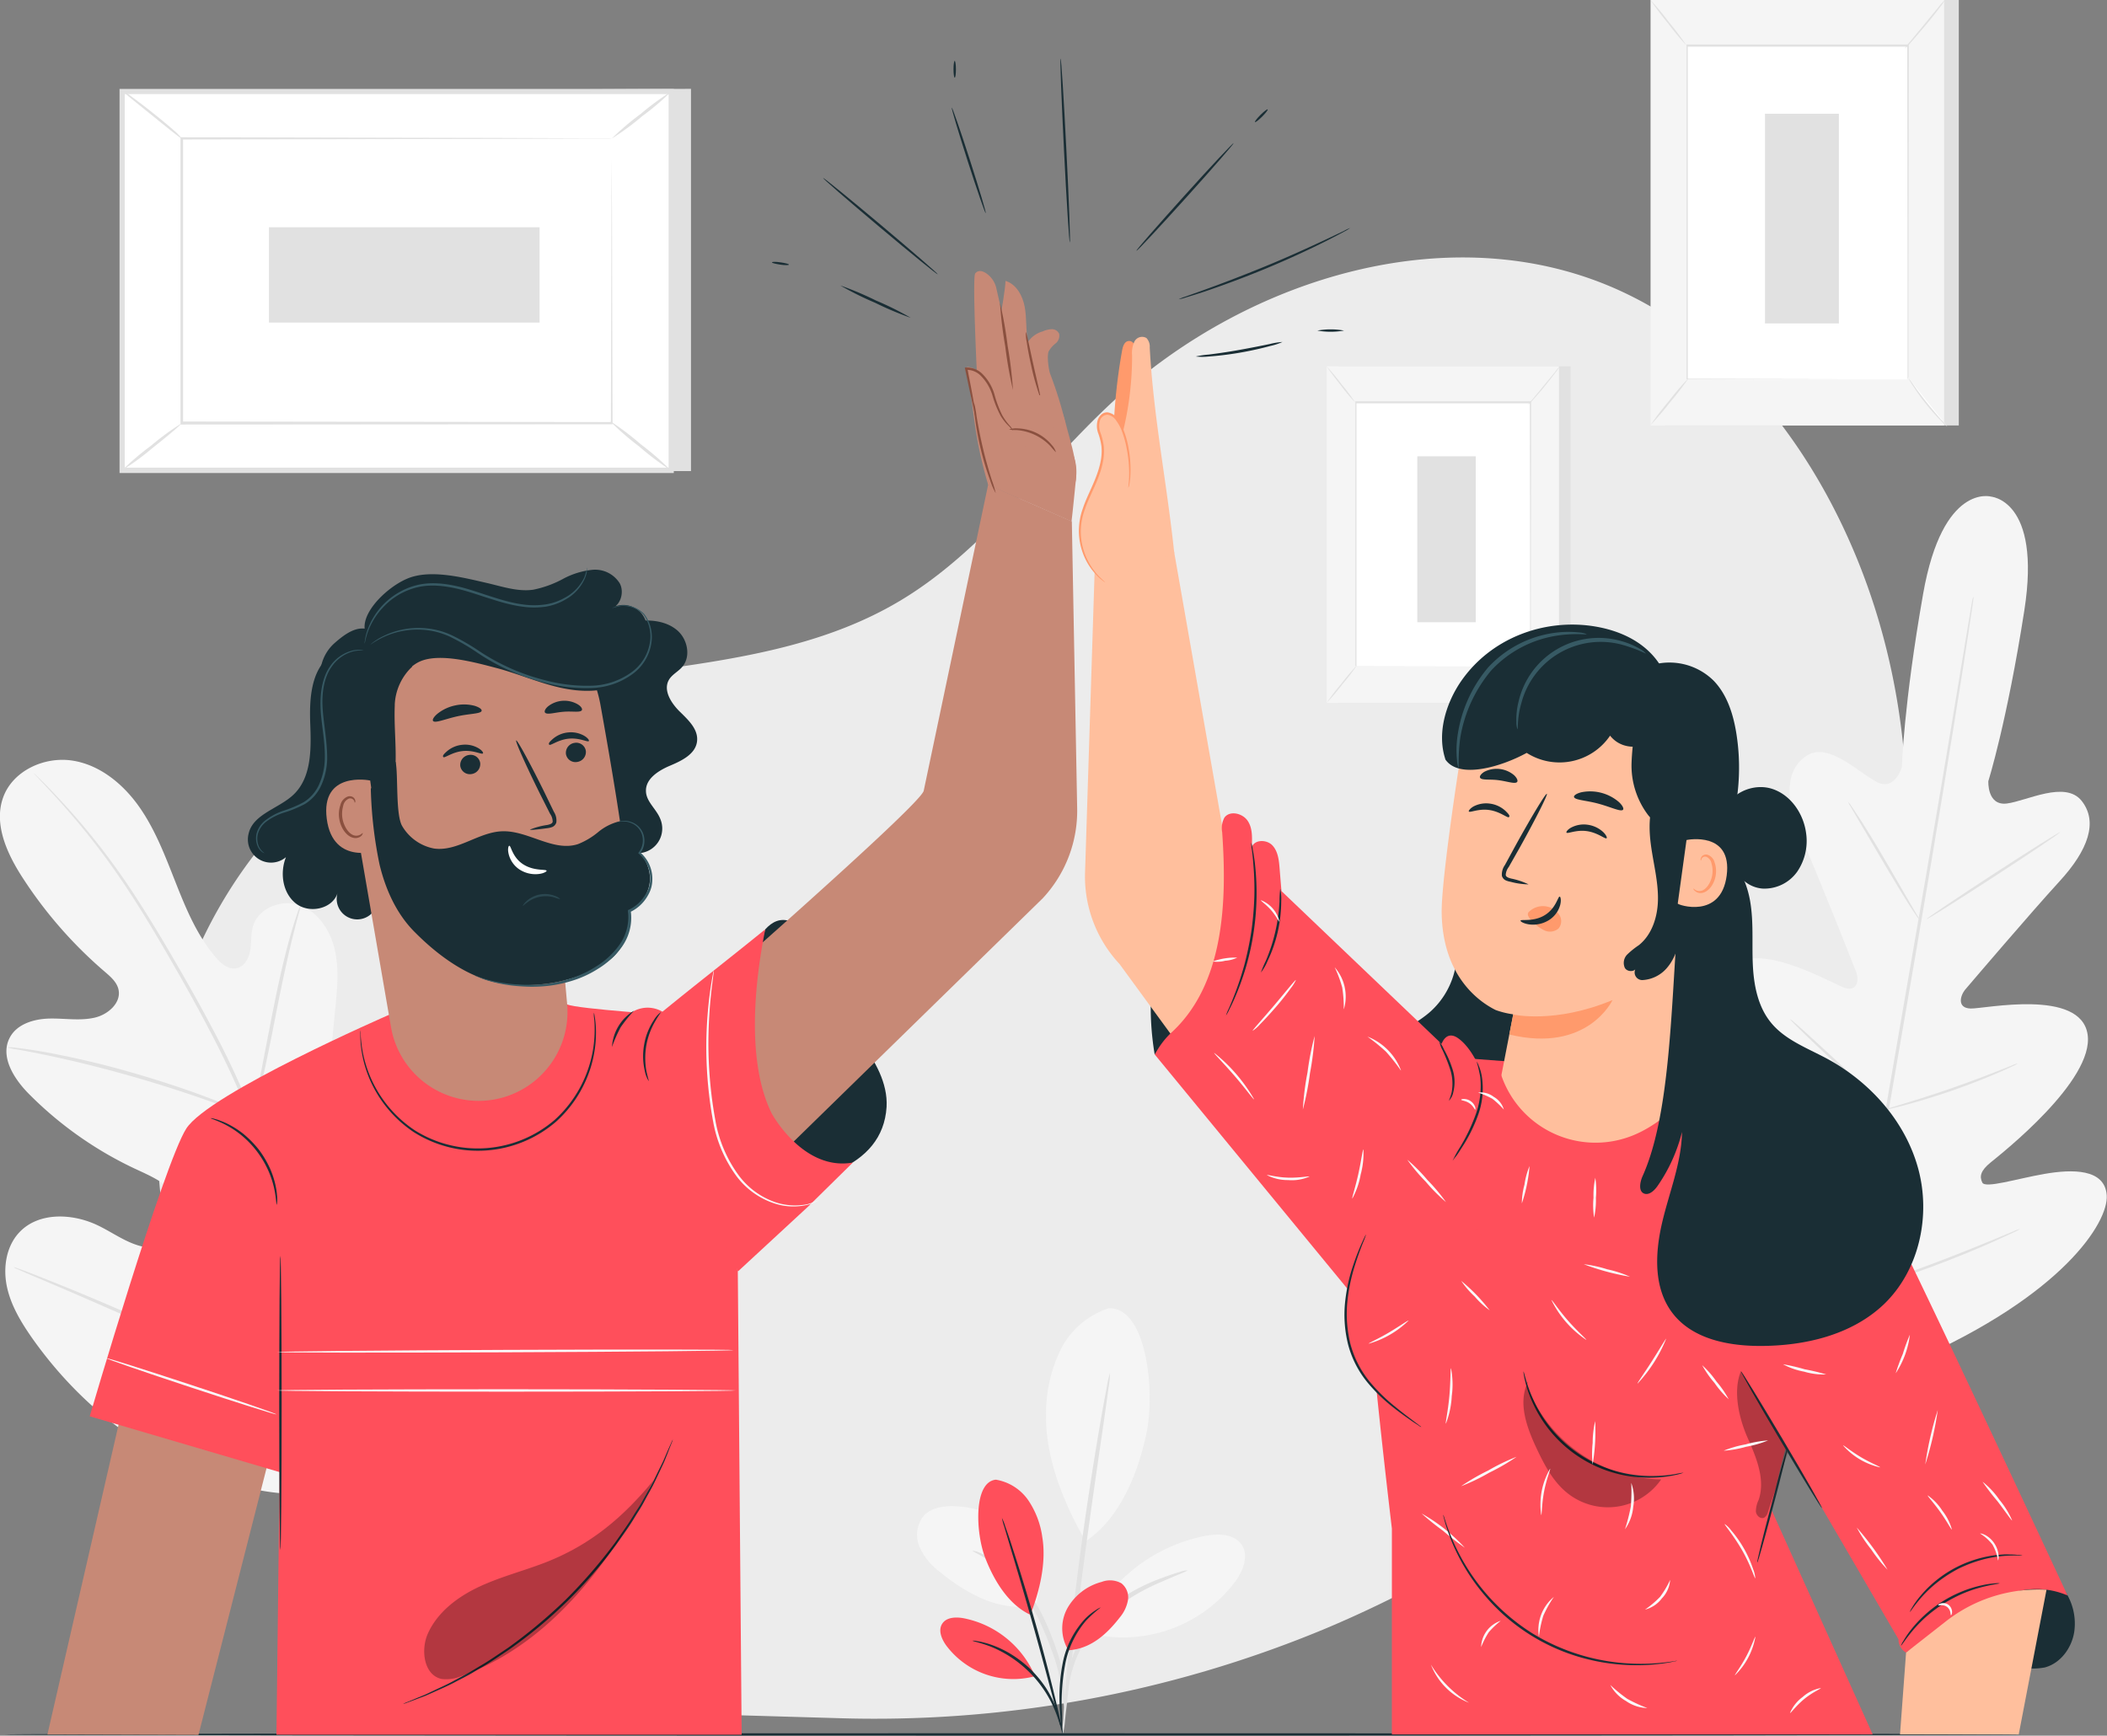 <svg id="Camada_1" data-name="Camada 1" xmlns="http://www.w3.org/2000/svg" viewBox="0 0 454.92 374.78"><rect x="0" y="0" width="454.92" height="374.78" fill="#808080" stroke="none"/><defs><style>.cls-1{fill:#ececec;}.cls-2{fill:#e1e1e1;}.cls-3{fill:#f5f5f5;}.cls-4{fill:#fff;}.cls-5{fill:none;stroke:#fbfbfb;stroke-miterlimit:10;stroke-width:0.25px;}.cls-6{fill:#1a2e35;}.cls-7{fill:#ff4f5b;}.cls-8{fill:#ffbf9d;}.cls-9{fill:#ff9a6c;}.cls-10{opacity:0.3;}.cls-11{fill:#fafafa;}.cls-12{fill:#375a64;}.cls-13{fill:#c78976;}.cls-14{fill:#8a503f;}.cls-15{opacity:0.6;}</style></defs><path class="cls-1" d="M441,136c-10.17-20.77-26-39.47-47-49.2-36-16.72-80.64-3.25-109.8,23.72-15.48,14.33-27.95,32.31-46.08,43.11-30.7,18.3-70.51,12.09-103.32,26.27-29.7,12.83-50.83,42.43-55.73,74.41s5.67,65.49,26.14,90.53,50.21,41.8,81.76,48.92l37.44,1.09a253,253,0,0,0,105.24-19.16c32.9-13.79,62.62-34.39,85.2-61.91C455.07,264.89,468.87,192.87,441,136Z" transform="translate(-43.87 -23.86)"/><rect class="cls-2" x="288.96" y="79.1" width="50.15" height="72.69"/><rect class="cls-3" x="286.45" y="79.1" width="50.15" height="72.69"/><rect class="cls-4" x="292.68" y="86.97" width="37.69" height="56.95"/><path class="cls-2" d="M374.23,167.77v-.27c0-.19,0-.46,0-.81,0-.72,0-1.77,0-3.13,0-2.72,0-6.7,0-11.73,0-10,0-24.26-.06-41l.12.12-37.68,0h0l.13-.14c0,21.48,0,41.29,0,56.94l-.1-.1,27.43.05,7.58,0h2.67l-.66,0h-2l-7.55,0-27.5,0h-.11v-.11c0-15.65,0-35.46,0-56.94v-.14h37.95v.13c0,16.78-.05,31-.06,41.09,0,5,0,9,0,11.7,0,1.35,0,2.39,0,3.1v.79A2.39,2.39,0,0,1,374.23,167.77Z" transform="translate(-43.87 -23.86)"/><path class="cls-5" d="M372.49,111.21" transform="translate(-43.87 -23.86)"/><path class="cls-2" d="M380.61,103a9.16,9.16,0,0,1-.9,1.29c-.58.78-1.41,1.84-2.35,3s-1.83,2.16-2.48,2.88a10.1,10.1,0,0,1-1.1,1.13,8.8,8.8,0,0,1,1-1.25l2.42-2.93,2.41-2.93A8.43,8.43,0,0,1,380.61,103Z" transform="translate(-43.87 -23.86)"/><path class="cls-4" d="M374.43,167.59a46.49,46.49,0,0,0,6.57,8.22" transform="translate(-43.87 -23.86)"/><path class="cls-2" d="M381,175.81a7,7,0,0,1-1.15-1c-.67-.68-1.56-1.66-2.48-2.8s-1.66-2.23-2.18-3a7.61,7.61,0,0,1-.76-1.35,10.59,10.59,0,0,1,.92,1.24c.55.78,1.33,1.84,2.24,3s1.77,2.13,2.4,2.84A10,10,0,0,1,381,175.81Z" transform="translate(-43.87 -23.86)"/><path class="cls-4" d="M330.31,175.59l6.57-8.11" transform="translate(-43.87 -23.86)"/><path class="cls-2" d="M336.88,167.48a51.35,51.35,0,0,1-3.18,4.14,50.67,50.67,0,0,1-3.39,4,48,48,0,0,1,3.18-4.14A50.39,50.39,0,0,1,336.88,167.48Z" transform="translate(-43.87 -23.86)"/><path class="cls-2" d="M330.31,103a44.1,44.1,0,0,1,3.19,3.81,43.22,43.22,0,0,1,3,4,44.1,44.1,0,0,1-3.19-3.81C331.59,104.79,330.26,103,330.31,103Z" transform="translate(-43.87 -23.86)"/><rect class="cls-2" x="306.01" y="98.53" width="12.62" height="35.83"/><path class="cls-3" d="M283.22,306.36a17.86,17.86,0,0,0-10.5,9.23,31.64,31.64,0,0,0-3,13.92c-.12,9.27,3.9,19.15,8.56,27.16,8.54-5.74,11.8-17.22,13.09-23.15,2-9.38,0-27.55-8.14-27.16" transform="translate(-43.87 -23.86)"/><path class="cls-3" d="M267.41,370.61c1.89-5,.46-10.95-3.06-15a20.19,20.19,0,0,0-14.2-6.5c-2.47-.13-5.21.25-6.86,2.09a6.51,6.51,0,0,0-.94,6.53,13.26,13.26,0,0,0,4.24,5.39c6.13,5,13,8.77,20.82,7.47" transform="translate(-43.87 -23.86)"/><path class="cls-2" d="M273.82,392.89c.13,0,.1-2.34-.27-6.12a28.54,28.54,0,0,0-1.53-6.52,63.91,63.91,0,0,0-3.06-7.57,30.58,30.58,0,0,0-9.52-11.34,22.34,22.34,0,0,0-4-2.17,4.71,4.71,0,0,0-1.59-.46c-.07.17,2.15,1,5.12,3.22a32.67,32.67,0,0,1,9,11.22,73.64,73.64,0,0,1,3.09,7.42,31,31,0,0,1,1.7,6.3C273.38,390.58,273.66,392.91,273.82,392.89Z" transform="translate(-43.87 -23.86)"/><path class="cls-2" d="M283.53,320.34a18.38,18.38,0,0,0-.69,3c-.39,2-.9,4.8-1.5,8.31-1.2,7-2.76,16.74-4.21,27.52s-2.5,20.57-3.1,27.68c-.3,3.55-.51,6.42-.62,8.41a17.43,17.43,0,0,0-.06,3.1,18.31,18.31,0,0,0,.47-3.06c.24-2.17.56-5,.94-8.38.79-7.08,1.94-16.85,3.39-27.61S281,339,282.06,331.78c.48-3.38.87-6.2,1.17-8.35A17.92,17.92,0,0,0,283.53,320.34Z" transform="translate(-43.87 -23.86)"/><path class="cls-3" d="M278.57,375.59a35.62,35.62,0,0,1,25.59-20.1c2.82-.52,6.3-.42,7.85,2s.19,5.64-1.52,8a30.41,30.41,0,0,1-31.94,10.92" transform="translate(-43.87 -23.86)"/><path class="cls-2" d="M300.24,362.94a5,5,0,0,0-1.59.34c-1,.28-2.45.76-4.2,1.42a40.24,40.24,0,0,0-12.62,7.44,25.2,25.2,0,0,0-5,6.4,24.05,24.05,0,0,0-2.29,6.23,24.38,24.38,0,0,0-.56,4.42,5.19,5.19,0,0,0,.05,1.63c.21,0,.3-2.31,1.22-5.87a26.89,26.89,0,0,1,2.42-5.95,25.71,25.71,0,0,1,4.89-6.1,44.88,44.88,0,0,1,12.19-7.52C298.13,363.89,300.3,363.1,300.24,362.94Z" transform="translate(-43.87 -23.86)"/><path class="cls-3" d="M473.81,131.1s-10.48-3.09-14.72,21-4.58,37.36-4.58,37.36-1.47,5.23-5.35,3.29S438.7,184,434,187c-4.83,3.13-4.76,9.57-1.09,17.93s11,27,11.68,28.68.44,4.45-2.41,3.56-21-11.84-25.7-2.91,9.37,30.57,10.86,33,1.32,3.67.28,4.69-6.81-3.23-12.1-6.13-11.95-5.33-14.22.05,2,23.52,27.82,47.23l12.66,10.2,15.33-5.64c32.07-14.08,42-29.84,41.62-35.67s-7.48-5.68-13.43-4.65-12.78,3.19-13.43,1.88-.4-2.56,1.78-4.34,22.48-17.7,20.95-27.67-22.27-5.5-25.25-5.58-2.28-2.79-1.13-4.14,14.17-16.62,20.34-23.35,8.33-12.8,4.78-17.32-11.87,0-16.17.54-4-4.84-4-4.84,4-12.66,7.77-36.84-7.39-24.61-7.39-24.61" transform="translate(-43.87 -23.86)"/><path class="cls-2" d="M470,152.68s0,.18-.05.52l-.21,1.49c-.2,1.33-.48,3.26-.85,5.72-.74,5-1.88,12.16-3.31,21-2.85,17.75-7,42.23-11.69,69.26S445,302.2,442,319.93c-1.47,8.85-2.66,16-3.48,21l-1,5.71c-.12.63-.2,1.12-.26,1.48s-.11.5-.11.5,0-.17,0-.51l.21-1.49c.19-1.33.48-3.26.85-5.73.74-5,1.87-12.15,3.3-21,2.86-17.75,7-42.24,11.7-69.27s8.89-51.49,11.85-69.22c1.46-8.85,2.65-16,3.48-21l.95-5.71.26-1.48C469.93,152.85,470,152.68,470,152.68Z" transform="translate(-43.87 -23.86)"/><path class="cls-2" d="M442.88,197a4.73,4.73,0,0,1,.72.93c.44.61,1,1.53,1.78,2.66,1.47,2.27,3.42,5.45,5.5,9s3.87,6.68,5.29,9.12l1.62,2.76a5.27,5.27,0,0,1,.55,1,4.58,4.58,0,0,1-.73-.92c-.44-.62-1.05-1.53-1.77-2.67-1.45-2.29-3.35-5.5-5.44-9l-5.35-9.09L443.42,198A4.82,4.82,0,0,1,442.88,197Z" transform="translate(-43.87 -23.86)"/><path class="cls-2" d="M459.85,222.32c-.08-.13,6.31-4.43,14.27-9.62s14.48-9.28,14.57-9.16-6.31,4.44-14.27,9.62S459.93,222.45,459.85,222.32Z" transform="translate(-43.87 -23.86)"/><path class="cls-2" d="M450.79,263.5a4.82,4.82,0,0,1,1.13-.41l3.12-.95c2.64-.81,6.27-1.93,10.24-3.32s7.52-2.74,10.08-3.75l3-1.19a4.54,4.54,0,0,1,1.14-.38,5.19,5.19,0,0,1-1.06.57c-.69.34-1.71.81-3,1.36-2.53,1.1-6.07,2.53-10.05,3.91s-7.65,2.46-10.31,3.17c-1.34.35-2.42.62-3.17.79A5.14,5.14,0,0,1,450.79,263.5Z" transform="translate(-43.87 -23.86)"/><path class="cls-2" d="M430.39,243.94a4.23,4.23,0,0,1,.88.68c.55.46,1.32,1.14,2.27,2,1.89,1.71,4.48,4.09,7.32,6.74s5.39,5.08,7.22,6.86c.91.88,1.65,1.61,2.14,2.12a5.13,5.13,0,0,1,.74.83,3.92,3.92,0,0,1-.88-.67c-.55-.47-1.32-1.15-2.27-2-1.89-1.7-4.48-4.08-7.32-6.74s-5.39-5.08-7.22-6.85c-.91-.89-1.65-1.62-2.14-2.13S430.36,244,430.39,243.94Z" transform="translate(-43.87 -23.86)"/><path class="cls-2" d="M417.78,279.28a7.4,7.4,0,0,1,1.11.88l2.91,2.55c2.44,2.17,5.79,5.19,9.46,8.56s7,6.44,9.35,8.68l2.79,2.68a6.41,6.41,0,0,1,1,1,8.76,8.76,0,0,1-1.12-.88c-.76-.68-1.74-1.53-2.91-2.55-2.44-2.17-5.78-5.2-9.45-8.57s-7-6.43-9.35-8.68l-2.79-2.67A6.41,6.41,0,0,1,417.78,279.28Z" transform="translate(-43.87 -23.86)"/><path class="cls-2" d="M443.9,302.9a8.6,8.6,0,0,1,1.42-.55l3.91-1.35c3.31-1.14,7.87-2.73,12.85-4.62s9.46-3.71,12.69-5.05l3.82-1.59a8.66,8.66,0,0,1,1.43-.52,7.21,7.21,0,0,1-1.34.72c-.88.43-2.16,1-3.76,1.74-3.19,1.44-7.65,3.32-12.65,5.21s-9.58,3.43-12.92,4.48c-1.67.52-3,.92-4,1.18A7.63,7.63,0,0,1,443.9,302.9Z" transform="translate(-43.87 -23.86)"/><path class="cls-3" d="M122.06,344.68c23.09-13.17,30.59-40.85,32.05-66.22.24-4.24,1.11-8.65-.55-12.53s-6.13-6.85-10.07-5.42c-3.27,1.19-5,4.71-7,7.57a24.78,24.78,0,0,1-10.77,8.55c-2.82,1.14-6.22,1.69-8.74,0-3.46-2.35-3.43-7.42-3-11.61q1.14-11.74,2.29-23.47c.41-4.19.82-8.48-.12-12.59s-3.49-8.07-7.38-9.55-9,.36-10.26,4.4c-.51,1.67-.33,3.48-.6,5.21s-1.27,3.59-3,3.92-3.29-1-4.43-2.34c-4-4.64-6.39-10.37-8.64-16.06s-4.41-11.48-7.92-16.47-8.61-9.15-14.59-10-12.73,2.24-14.79,8,.84,12.1,4.16,17.24a94,94,0,0,0,17.81,20.39c1.23,1.06,2.58,2.21,2.94,3.81.65,2.88-2.25,5.42-5.1,6.08-3.23.76-6.59.12-9.9.21s-7,1.2-8.51,4.19c-2.12,4.13,1.06,9,4.32,12.23a80.42,80.42,0,0,0,22.51,15.89c3,1.41,6.14,2.7,8.44,5.1s3.45,6.31,1.67,9.13-5.73,3.42-8.91,2.52-5.91-2.92-8.89-4.36c-5.57-2.71-13.06-3-17.21,1.65-2.73,3.06-3.36,7.6-2.49,11.62s3.05,7.62,5.41,11c8.26,11.7,19.3,21.52,32.26,27.39s25.25,8.26,39,4.61" transform="translate(-43.87 -23.86)"/><path class="cls-2" d="M120.68,363.47A185.17,185.17,0,0,0,117,328.23a375.53,375.53,0,0,0-11.23-41.88l-3.5-10.82c-1.16-3.55-2.31-7.07-3.65-10.45a187.91,187.91,0,0,0-8.79-18.95c-3.09-5.89-6.23-11.37-9.21-16.47s-5.87-9.8-8.67-14A149.34,149.34,0,0,0,57.25,197c-1.89-2.06-3.42-3.61-4.47-4.65l-1.2-1.17a2.78,2.78,0,0,0-.43-.38,3.87,3.87,0,0,0,.37.43l1.15,1.23c1,1.07,2.5,2.65,4.36,4.74A158.53,158.53,0,0,1,71.49,216c2.76,4.18,5.61,8.89,8.57,14s6.07,10.6,9.13,16.48a190,190,0,0,1,8.72,18.9c1.32,3.35,2.46,6.85,3.62,10.41s2.32,7.16,3.5,10.82a389.79,389.79,0,0,1,11.26,41.77,188.35,188.35,0,0,1,3.84,35.1" transform="translate(-43.87 -23.86)"/><path class="cls-2" d="M98.4,265a8.47,8.47,0,0,0,.57-1.75c.33-1.14.75-2.81,1.23-4.87,1-4.13,2.13-9.87,3.38-16.21s2.48-12,3.52-16.15c.51-2.05.94-3.71,1.26-4.85a8.11,8.11,0,0,0,.4-1.8,8.55,8.55,0,0,0-.69,1.71c-.4,1.12-.92,2.75-1.5,4.79-1.17,4.08-2.5,9.8-3.75,16.15s-2.31,11.92-3.15,16.24c-.39,1.95-.73,3.6-1,4.92A7.81,7.81,0,0,0,98.4,265Z" transform="translate(-43.87 -23.86)"/><path class="cls-2" d="M45.34,250a12,12,0,0,0,2.13.45c1.37.25,3.36.6,5.8,1.12,4.9,1,11.61,2.58,18.94,4.67s13.89,4.29,18.58,6c2.35.84,4.24,1.57,5.55,2.07a10.62,10.62,0,0,0,2.06.71,12,12,0,0,0-2-1c-1.27-.59-3.13-1.4-5.47-2.31-4.65-1.86-11.2-4.13-18.55-6.24A191,191,0,0,0,53.38,251c-2.47-.44-4.48-.71-5.87-.87A10.67,10.67,0,0,0,45.34,250Z" transform="translate(-43.87 -23.86)"/><path class="cls-2" d="M116.42,327.18a3,3,0,0,0,.43-.63l1.1-1.87c1-1.62,2.26-4,3.84-7,3.18-5.94,7.3-14.29,11.72-23.57S142,276.46,145,270.46l3.62-7.1c.39-.78.72-1.41,1-1.94a2.73,2.73,0,0,0,.29-.7,3,3,0,0,0-.43.62l-1.1,1.87c-.95,1.63-2.26,4-3.85,7-3.17,5.95-7.29,14.3-11.71,23.58s-8.47,17.65-11.51,23.66c-1.49,2.91-2.71,5.31-3.62,7.1-.4.77-.72,1.41-1,1.94S116.39,327.16,116.42,327.18Z" transform="translate(-43.87 -23.86)"/><path class="cls-2" d="M46.8,297.48a2.49,2.49,0,0,0,.68.36l2,.89L57,301.92c6.3,2.7,15,6.53,24.5,10.77s18.25,8,24.6,10.56c3.17,1.28,5.75,2.3,7.55,3l2.07.76a3.34,3.34,0,0,0,.75.21,3,3,0,0,0-.69-.36l-2-.89-7.45-3.19c-6.3-2.7-15-6.53-24.5-10.77s-18.24-8-24.59-10.56c-3.18-1.28-5.76-2.3-7.56-3l-2.07-.75A3.15,3.15,0,0,0,46.8,297.48Z" transform="translate(-43.87 -23.86)"/><polygon class="cls-2" points="149.19 19.18 149.19 101.72 30.65 101.72 26.38 19.76 149.19 19.18"/><rect class="cls-4" x="88.63" y="25.24" width="81.78" height="118.54" transform="translate(1.14 190.17) rotate(-90)"/><path class="cls-2" d="M189.35,126H69.68V43.06H189.35ZM70.81,124.84H188.23V44.18H70.81Z" transform="translate(-43.87 -23.86)"/><rect class="cls-4" x="39.22" y="29.92" width="92.86" height="61.46"/><path class="cls-2" d="M176,53.78l-.46,0h-1.32l-5.1,0-19.13.07-66.85.13.26-.27c0,18.78,0,39.59,0,61.46h0l-.29-.29L176,115l-.23.23c.05-18.7.09-34,.12-44.72,0-5.33,0-9.5.06-12.36,0-1.41,0-2.5,0-3.25s0-1.13,0-1.13,0,.36,0,1.08,0,1.81,0,3.21c0,2.84,0,7,.06,12.31,0,10.71.07,26.1.12,44.86v.24H176l-92.86.06h-.3v-.3h0c0-21.87,0-42.68,0-61.46v-.27h.27l67,.14,19.08.07,5,0,1.29,0Z" transform="translate(-43.87 -23.86)"/><path class="cls-2" d="M70.25,43.39a10.74,10.74,0,0,1,2,1.32c1.21.88,2.86,2.12,4.64,3.55S80.28,51,81.39,52a10.3,10.3,0,0,1,1.7,1.74c-.11.13-3-2.22-6.52-5.07S70.14,43.52,70.25,43.39Z" transform="translate(-43.87 -23.86)"/><path class="cls-2" d="M188.79,43.62a56,56,0,0,1-6.24,5.31,55.92,55.92,0,0,1-6.6,4.85,58.61,58.61,0,0,1,6.24-5.31A57.34,57.34,0,0,1,188.79,43.62Z" transform="translate(-43.87 -23.86)"/><path class="cls-4" d="M188.7,125.42,175.48,114.7" transform="translate(-43.87 -23.86)"/><path class="cls-2" d="M175.48,114.7a63.14,63.14,0,0,1,6.79,5.13,61.94,61.94,0,0,1,6.43,5.59,61.52,61.52,0,0,1-6.8-5.13A61.14,61.14,0,0,1,175.48,114.7Z" transform="translate(-43.87 -23.86)"/><path class="cls-2" d="M70.25,125.4a56.55,56.55,0,0,1,6.17-5.25,57.36,57.36,0,0,1,6.53-4.8c.11.13-2.66,2.48-6.17,5.26A56.47,56.47,0,0,1,70.25,125.4Z" transform="translate(-43.87 -23.86)"/><rect class="cls-2" x="120.87" y="54" width="20.58" height="58.43" transform="translate(4.07 190.52) rotate(-90)"/><rect class="cls-2" x="359.54" width="63.38" height="91.87"/><rect class="cls-3" x="356.37" width="63.38" height="91.87"/><rect class="cls-4" x="364.24" y="9.95" width="47.63" height="71.97"/><path class="cls-2" d="M455.74,105.78s0-.12,0-.35v-1c0-.91,0-2.23,0-4,0-3.45,0-8.48,0-14.82,0-12.7-.05-30.67-.08-51.83l.16.16H408.11l.17-.17c0,27.15,0,52.18,0,72l-.13-.14,34.67.08,9.58,0,2.51,0h.87l-.84,0h-2.49l-9.55,0-34.75.07H408v-.14c0-19.79,0-44.82,0-72v-.17h48v.16c0,21.21-.06,39.21-.08,51.93,0,6.33,0,11.35,0,14.79,0,1.7,0,3,0,3.91v1C455.75,105.67,455.74,105.78,455.74,105.78Z" transform="translate(-43.87 -23.86)"/><path class="cls-5" d="M453.53,34.29" transform="translate(-43.87 -23.86)"/><path class="cls-2" d="M463.79,23.86a10.11,10.11,0,0,1-1.13,1.64c-.73,1-1.78,2.33-3,3.77s-2.31,2.74-3.13,3.65a10.75,10.75,0,0,1-1.4,1.42,11.34,11.34,0,0,1,1.21-1.58l3.05-3.7,3.05-3.71A12.73,12.73,0,0,1,463.79,23.86Z" transform="translate(-43.87 -23.86)"/><path class="cls-4" d="M456,105.55a59.4,59.4,0,0,0,8.31,10.39" transform="translate(-43.87 -23.86)"/><path class="cls-2" d="M464.29,115.94a9.54,9.54,0,0,1-1.45-1.32,45.84,45.84,0,0,1-3.13-3.53,45.24,45.24,0,0,1-2.76-3.84,9.69,9.69,0,0,1-1-1.7,12.79,12.79,0,0,1,1.17,1.56c.7,1,1.68,2.33,2.83,3.76s2.24,2.69,3,3.58A12.4,12.4,0,0,1,464.29,115.94Z" transform="translate(-43.87 -23.86)"/><path class="cls-4" d="M400.22,115.66q4.15-5.13,8.3-10.25" transform="translate(-43.87 -23.86)"/><path class="cls-2" d="M408.52,105.41a59.65,59.65,0,0,1-4,5.23,61.13,61.13,0,0,1-4.29,5,65.76,65.76,0,0,1,4-5.23A64.8,64.8,0,0,1,408.52,105.41Z" transform="translate(-43.87 -23.86)"/><path class="cls-2" d="M400.23,23.86a56,56,0,0,1,4,4.82,56.35,56.35,0,0,1,3.76,5,58.22,58.22,0,0,1-4-4.82A58.82,58.82,0,0,1,400.23,23.86Z" transform="translate(-43.87 -23.86)"/><rect class="cls-2" x="381.08" y="24.56" width="15.95" height="45.28"/><path class="cls-6" d="M480.15,398.38c0,.15-97.41.26-217.55.26S45,398.53,45,398.38s97.39-.26,217.57-.26S480.15,398.24,480.15,398.38Z" transform="translate(-43.87 -23.86)"/><path class="cls-6" d="M357.92,225.34a17.27,17.27,0,0,1-5.15,16.9c-3,2.7-7,4.26-9.8,7.23a15.18,15.18,0,0,0-3,14.68,19.36,19.36,0,0,0,10.22,11.34,22.71,22.71,0,0,0,20.6-.7c7.73-4.37,12.23-13.14,13.37-22s-.65-17.73-3-26.3" transform="translate(-43.87 -23.86)"/><path class="cls-6" d="M455.41,380.69c8-1.31,15.51,1.13,23.43,2.88a14,14,0,0,0,6.48.35c3.43-.88,5.87-4.22,6.4-7.72a12.59,12.59,0,0,0-2-8.76,8.41,8.41,0,0,0-2.74-2.73,9.71,9.71,0,0,0-3.83-1,27.41,27.41,0,0,0-14.1,2.66,41.81,41.81,0,0,0-11.7,8.49c-1.68,1.68-1.17,3.61-1.92,5.87" transform="translate(-43.87 -23.86)"/><path class="cls-6" d="M293.18,251.57a61.78,61.78,0,0,1,.47-23,30.38,30.38,0,0,1,4-10.45,6.75,6.75,0,0,1,2.93-2.75,5.12,5.12,0,0,1,5.22,1.23,8.78,8.78,0,0,1,2.47,6.71,21.86,21.86,0,0,1-1.78,7.12c-3.1,7.9-8,14.46-13.26,21.1" transform="translate(-43.87 -23.86)"/><path class="cls-7" d="M448.21,280.48c1.82,1.29,42.05,87.88,42.05,87.88h0a17.07,17.07,0,0,0-10.25-1l-2.18.58a36.34,36.34,0,0,0-10.95,5l-11.47,7.76h0a3.28,3.28,0,0,1-1.63-2.53l0-.33-31.17-53.5Z" transform="translate(-43.87 -23.86)"/><path class="cls-8" d="M297.31,142.66,308,203.59c3.45,8.2,43.69,57.88,43.69,57.88l-13.31,42.74L285.57,232a27.66,27.66,0,0,1-7.44-19.38l2.07-65.1Z" transform="translate(-43.87 -23.86)"/><path class="cls-7" d="M354.36,251.92,382,254,406,257.74s42.2,11.09,42.2,15.71c0,1.54-11.53,38.23-17.95,60.21a151.62,151.62,0,0,0-3.89,16.24l21.84,48.48H344.39V353.92s-7-58.32-5.77-66.29S354.36,251.92,354.36,251.92Z" transform="translate(-43.87 -23.86)"/><path class="cls-9" d="M284.26,118a122.12,122.12,0,0,1,1.89-18.5c.16-.87.51-1.92,1.38-2,1.08-.14,1.63,1.25,1.77,2.33a65.38,65.38,0,0,1-.9,22.1" transform="translate(-43.87 -23.86)"/><path class="cls-7" d="M296.53,247.06c11.83-10.58,12.24-28.91,11.22-43.5a4.83,4.83,0,0,1,.47-3.13c1.12-1.61,3.87-1,5,.62s1,3.75.93,5.71c.61-1.66,3.21-1.65,4.43-.37s1.43,3.21,1.57,5c.13,1.62.26,3.25.4,4.88l34.58,33s.95-3,3.49-1.27,4.18,5.38,4.18,5.38l-24.37,53.19-45.23-55A18.24,18.24,0,0,1,296.53,247.06Z" transform="translate(-43.87 -23.86)"/><path class="cls-7" d="M343.46,283.87a46.23,46.23,0,0,0-7.94,15.49,28.17,28.17,0,0,0,.52,17.21,23.85,23.85,0,0,0,18.32,14.8" transform="translate(-43.87 -23.86)"/><path class="cls-8" d="M455.41,380.69l-1.31,17.69h25.63l6-31.25h0a32.31,32.31,0,0,0-21.68,6.79Z" transform="translate(-43.87 -23.86)"/><path class="cls-6" d="M308.57,243.14a9.21,9.21,0,0,1,.56-1.4c.4-.88.94-2.18,1.55-3.8s1.26-3.58,1.87-5.78a69.64,69.64,0,0,0,1.51-7.29,67.79,67.79,0,0,0,.63-7.41,60.53,60.53,0,0,0-.14-6.08c-.12-1.72-.26-3.12-.4-4.08a7.63,7.63,0,0,1-.13-1.51,9.46,9.46,0,0,1,.33,1.48,40.33,40.33,0,0,1,.57,4.08,55.83,55.83,0,0,1,.25,6.12A56.73,56.73,0,0,1,313,232.28a57.46,57.46,0,0,1-2,5.79c-.66,1.62-1.25,2.9-1.71,3.76A8,8,0,0,1,308.57,243.14Z" transform="translate(-43.87 -23.86)"/><path class="cls-6" d="M316.11,233.86a23,23,0,0,1,1.06-2.53,37.63,37.63,0,0,0,2.05-6.28,38.62,38.62,0,0,0,.91-6.53,20.54,20.54,0,0,1,.16-2.75,10.67,10.67,0,0,1,.21,2.76,30.07,30.07,0,0,1-3,12.95A10.41,10.41,0,0,1,316.11,233.86Z" transform="translate(-43.87 -23.86)"/><path class="cls-6" d="M356.73,261.51c-.08,0,.33-.69.58-1.87a10.05,10.05,0,0,0-.26-4.63,36.12,36.12,0,0,0-1.74-4.42,6.79,6.79,0,0,1-.69-1.88,8.5,8.5,0,0,1,1,1.72,22.91,22.91,0,0,1,1.91,4.44,9.07,9.07,0,0,1,.11,4.86A3.57,3.57,0,0,1,356.73,261.51Z" transform="translate(-43.87 -23.86)"/><path class="cls-6" d="M350.71,332a1.89,1.89,0,0,1-.43-.25l-1.19-.78c-1-.69-2.49-1.71-4.23-3.07a36.26,36.26,0,0,1-5.61-5.37,21.52,21.52,0,0,1-4.34-8.45,26.56,26.56,0,0,1-.57-9.5,36.2,36.2,0,0,1,1.71-7.57c.7-2.1,1.4-3.75,1.9-4.87.26-.56.46-1,.61-1.29a1.92,1.92,0,0,1,.25-.43,14.57,14.57,0,0,1-.67,1.8c-.45,1.14-1.09,2.8-1.74,4.9a38.89,38.89,0,0,0-1.59,7.51,27,27,0,0,0,.6,9.32,21.62,21.62,0,0,0,4.21,8.28,38.06,38.06,0,0,0,5.48,5.38c1.69,1.4,3.13,2.45,4.11,3.2l1.13.86C350.59,331.83,350.72,331.94,350.71,332Z" transform="translate(-43.87 -23.86)"/><path class="cls-6" d="M407.36,341.85s-.15.07-.44.16-.73.23-1.3.34a25.6,25.6,0,0,1-4.9.58,27.5,27.5,0,0,1-26.07-16.48,25.69,25.69,0,0,1-1.57-4.69c-.14-.56-.19-1-.25-1.31a1.29,1.29,0,0,1,0-.47s.18.62.49,1.73a29.85,29.85,0,0,0,1.71,4.58,27.9,27.9,0,0,0,25.72,16.28,30.17,30.17,0,0,0,4.87-.42A17.13,17.13,0,0,1,407.36,341.85Z" transform="translate(-43.87 -23.86)"/><path class="cls-6" d="M423.27,361.28c-.14,0,1.19-5.56,3-12.34s3.32-12.25,3.46-12.21-1.19,5.56-3,12.34S423.41,361.32,423.27,361.28Z" transform="translate(-43.87 -23.86)"/><path class="cls-6" d="M437.27,349.55c-.13.07-4.15-6.5-9-14.68s-8.65-14.87-8.53-14.94,4.14,6.49,9,14.67S437.39,349.47,437.27,349.55Z" transform="translate(-43.87 -23.86)"/><path class="cls-6" d="M475.61,365.74c0,.1-1.45.22-3.74.8a29.5,29.5,0,0,0-3.91,1.29,32.57,32.57,0,0,0-4.48,2.32,31.63,31.63,0,0,0-4,3.05,29.37,29.37,0,0,0-2.85,3c-1.5,1.81-2.24,3.08-2.32,3a3.8,3.8,0,0,1,.46-.92,19.75,19.75,0,0,1,1.57-2.34,26.06,26.06,0,0,1,2.82-3.1,26.95,26.95,0,0,1,8.63-5.46,25.75,25.75,0,0,1,4-1.21,18.2,18.2,0,0,1,2.79-.42A3.54,3.54,0,0,1,475.61,365.74Z" transform="translate(-43.87 -23.86)"/><path class="cls-6" d="M480.51,359.72c0,.1-1.61-.09-4.18.13a26.61,26.61,0,0,0-4.43.78,29,29,0,0,0-5.16,1.95,29.59,29.59,0,0,0-4.64,3,26.33,26.33,0,0,0-3.28,3.09c-1.71,1.92-2.52,3.32-2.61,3.26a5.18,5.18,0,0,1,.53-1,11.77,11.77,0,0,1,.72-1.11,17.25,17.25,0,0,1,1.08-1.39,23.72,23.72,0,0,1,3.26-3.22,25.19,25.19,0,0,1,10-5,24.05,24.05,0,0,1,4.53-.69c.65-.06,1.24,0,1.76,0a11.67,11.67,0,0,1,1.32.08A4.34,4.34,0,0,1,480.51,359.72Z" transform="translate(-43.87 -23.86)"/><g class="cls-10"><path d="M373.86,322.11c-2.36,4.46-.39,9.9,1.76,14.47,1.67,3.54,3.52,7.13,6.56,9.6a14,14,0,0,0,20.35-2.87,31.59,31.59,0,0,1-29.16-20.63" transform="translate(-43.87 -23.86)"/></g><g class="cls-10"><path d="M419.76,319.93c-1.79,4.29-.44,10.16,1.44,14.41s3.88,9,2.37,13.41a5.78,5.78,0,0,0-.59,2.52c.11.86,1,1.68,1.81,1.29a2,2,0,0,0,.81-1.24q2.13-6.42,4.27-12.83" transform="translate(-43.87 -23.86)"/></g><path class="cls-11" d="M325.17,263.44a59.18,59.18,0,0,1,1-8,61.06,61.06,0,0,1,1.54-7.88,62.38,62.38,0,0,1-1,8A62.17,62.17,0,0,1,325.17,263.44Z" transform="translate(-43.87 -23.86)"/><path class="cls-11" d="M314.63,261.23c-.13.08-1.85-2.32-4.23-5.08s-4.48-4.83-4.37-4.94a35.26,35.26,0,0,1,8.6,10Z" transform="translate(-43.87 -23.86)"/><path class="cls-11" d="M323.67,235.47a8.62,8.62,0,0,1-1.13,1.8c-.76,1.06-1.86,2.5-3.16,4s-2.53,2.84-3.46,3.77a7.77,7.77,0,0,1-1.59,1.4c-.1-.1,2.09-2.47,4.66-5.51S323.55,235.38,323.67,235.47Z" transform="translate(-43.87 -23.86)"/><path class="cls-11" d="M320.14,222.88c-.15.06-.71-1.21-1.82-2.48s-2.27-2-2.2-2.16a6.54,6.54,0,0,1,4,4.64Z" transform="translate(-43.87 -23.86)"/><path class="cls-11" d="M311,230.64a7.18,7.18,0,0,1-2.6.67,6.9,6.9,0,0,1-2.68.16,14,14,0,0,1,5.28-.83Z" transform="translate(-43.87 -23.86)"/><path class="cls-11" d="M334,241.75a27.31,27.31,0,0,0-.33-4.65,26.27,26.27,0,0,0-1.63-4.38,9.6,9.6,0,0,1,2,9Z" transform="translate(-43.87 -23.86)"/><path class="cls-11" d="M346.32,255a41.8,41.8,0,0,0-3.21-4.06,41.94,41.94,0,0,0-4-3.25,12.64,12.64,0,0,1,7.25,7.31Z" transform="translate(-43.87 -23.86)"/><path class="cls-11" d="M326.59,277.91a9.36,9.36,0,0,1-4.61.76,9.59,9.59,0,0,1-4.56-1.07c.05-.15,2,.48,4.57.55S326.56,277.76,326.59,277.91Z" transform="translate(-43.87 -23.86)"/><path class="cls-11" d="M335.85,282.66c-.14-.06.64-2.36,1.29-5.28s.94-5.34,1.1-5.32a17.42,17.42,0,0,1-.59,5.43A17.06,17.06,0,0,1,335.85,282.66Z" transform="translate(-43.87 -23.86)"/><path class="cls-11" d="M356.08,283.43a36.44,36.44,0,0,1-4.37-4.4,38.42,38.42,0,0,1-4-4.76,36.44,36.44,0,0,1,4.37,4.4A39.54,39.54,0,0,1,356.08,283.43Z" transform="translate(-43.87 -23.86)"/><path class="cls-11" d="M365.51,306.8a18.3,18.3,0,0,1-3.26-3,19.35,19.35,0,0,1-2.89-3.36,38,38,0,0,1,6.15,6.36Z" transform="translate(-43.87 -23.86)"/><path class="cls-11" d="M348,309a20.09,20.09,0,0,1-8.62,5c-.05-.14,2-1,4.37-2.41S347.9,308.91,348,309Z" transform="translate(-43.87 -23.86)"/><path class="cls-11" d="M356.05,331.26c-.15,0,.45-2.66.75-5.95s.21-6,.36-6a18.52,18.52,0,0,1,.16,6A18.93,18.93,0,0,1,356.05,331.26Z" transform="translate(-43.87 -23.86)"/><path class="cls-11" d="M386.36,313.18a21.9,21.9,0,0,1-7.52-8.6c.13-.08,1.51,2.09,3.59,4.46S386.46,313.06,386.36,313.18Z" transform="translate(-43.87 -23.86)"/><path class="cls-11" d="M397.43,322.62c-.11-.09,1.4-2.17,3.1-4.84s3-4.91,3.08-4.85a31.26,31.26,0,0,1-6.18,9.69Z" transform="translate(-43.87 -23.86)"/><path class="cls-11" d="M395.81,299.54a52.34,52.34,0,0,1-10-2.7,27.52,27.52,0,0,1,5.08,1.1A25.61,25.61,0,0,1,395.81,299.54Z" transform="translate(-43.87 -23.86)"/><path class="cls-11" d="M387.74,340.16a21.6,21.6,0,0,1,0-4.74,20.93,20.93,0,0,1,.54-4.71,43.14,43.14,0,0,1-.56,9.45Z" transform="translate(-43.87 -23.86)"/><path class="cls-11" d="M394.72,354.07a40.18,40.18,0,0,0,1.26-4.93,39.84,39.84,0,0,0,.09-5.09,10,10,0,0,1,.43,5.16A9.86,9.86,0,0,1,394.72,354.07Z" transform="translate(-43.87 -23.86)"/><path class="cls-11" d="M376.63,351a15.43,15.43,0,0,1,1.92-10c.15.06-.78,2.17-1.3,4.94S376.79,351,376.63,351Z" transform="translate(-43.87 -23.86)"/><path class="cls-11" d="M360.13,358.05a56.94,56.94,0,0,1-4.69-3.65,54,54,0,0,1-4.63-3.73,37.81,37.81,0,0,1,9.32,7.38Z" transform="translate(-43.87 -23.86)"/><path class="cls-11" d="M371.31,338.43a45.07,45.07,0,0,1-5.87,3.41,43.41,43.41,0,0,1-6.11,2.94,45.75,45.75,0,0,1,5.87-3.4A42.87,42.87,0,0,1,371.31,338.43Z" transform="translate(-43.87 -23.86)"/><path class="cls-6" d="M406,382.46a4.08,4.08,0,0,1-.65.16c-.42.08-1.05.24-1.88.35a40.12,40.12,0,0,1-7,.45A43.51,43.51,0,0,1,386.11,382a42.39,42.39,0,0,1-21.46-13.4,43.58,43.58,0,0,1-5.85-8.66,40.48,40.48,0,0,1-2.68-6.51c-.27-.79-.4-1.42-.52-1.84a3.16,3.16,0,0,1-.13-.66,3.11,3.11,0,0,1,.24.63c.15.41.31,1,.6,1.81a46.09,46.09,0,0,0,2.81,6.4,44.54,44.54,0,0,0,15.51,16.72,44.6,44.6,0,0,0,21.83,6.6,45.43,45.43,0,0,0,7-.28c.83-.08,1.46-.21,1.9-.25A2.73,2.73,0,0,1,406,382.46Z" transform="translate(-43.87 -23.86)"/><path class="cls-11" d="M376.14,377.28a9.26,9.26,0,0,1,3.22-8.6,24.61,24.61,0,0,0-2.27,4.06A23.82,23.82,0,0,0,376.14,377.28Z" transform="translate(-43.87 -23.86)"/><path class="cls-11" d="M367.9,373.84a18.28,18.28,0,0,0-2.6,2.47,19,19,0,0,0-1.64,3.2,6.13,6.13,0,0,1,4.24-5.67Z" transform="translate(-43.87 -23.86)"/><path class="cls-11" d="M399.55,392.68a8.4,8.4,0,0,1-4.61-1.52,8.56,8.56,0,0,1-3.39-3.47,31.29,31.29,0,0,0,3.67,3A31.88,31.88,0,0,0,399.55,392.68Z" transform="translate(-43.87 -23.86)"/><path class="cls-11" d="M404.47,365a6.42,6.42,0,0,1-1.79,4,6.55,6.55,0,0,1-3.64,2.42,21.14,21.14,0,0,0,3.25-2.75A20.23,20.23,0,0,0,404.47,365Z" transform="translate(-43.87 -23.86)"/><path class="cls-11" d="M418.46,385.63c-.12-.1,1.2-1.77,2.42-4.07s1.87-4.33,2-4.28a15.38,15.38,0,0,1-4.44,8.35Z" transform="translate(-43.87 -23.86)"/><path class="cls-11" d="M437,388.36c.06.15-1.76.87-3.59,2.38s-2.92,3.12-3.06,3a8.21,8.21,0,0,1,2.73-3.45A8,8,0,0,1,437,388.36Z" transform="translate(-43.87 -23.86)"/><path class="cls-11" d="M422.85,364.67c-.15.05-1-2.87-2.87-6.11s-3.86-5.52-3.74-5.62a6,6,0,0,1,1.43,1.4,25.08,25.08,0,0,1,4.73,8.38A6.31,6.31,0,0,1,422.85,364.67Z" transform="translate(-43.87 -23.86)"/><path class="cls-11" d="M425.62,334.89a23.86,23.86,0,0,1-4.75,1.37,23.48,23.48,0,0,1-4.85.85,23.25,23.25,0,0,1,4.74-1.36A23.87,23.87,0,0,1,425.62,334.89Z" transform="translate(-43.87 -23.86)"/><path class="cls-11" d="M417.11,326a20.9,20.9,0,0,1-3.06-3.52,21.47,21.47,0,0,1-2.66-3.83,20.37,20.37,0,0,1,3.07,3.51A21.57,21.57,0,0,1,417.11,326Z" transform="translate(-43.87 -23.86)"/><path class="cls-11" d="M438.18,320.65a15.21,15.21,0,0,1-4.79-.61,15.52,15.52,0,0,1-4.56-1.6,40.89,40.89,0,0,1,4.68,1.09A43.53,43.53,0,0,1,438.18,320.65Z" transform="translate(-43.87 -23.86)"/><path class="cls-11" d="M453.17,320.39a40.54,40.54,0,0,1,1.53-4.16,37.66,37.66,0,0,1,1.53-4.17,19.18,19.18,0,0,1-3.06,8.33Z" transform="translate(-43.87 -23.86)"/><path class="cls-11" d="M449.8,340.71a15,15,0,0,1-8-4.74c.11-.12,1.68,1.25,3.88,2.55S449.85,340.56,449.8,340.71Z" transform="translate(-43.87 -23.86)"/><path class="cls-11" d="M459.55,340.09a70.92,70.92,0,0,1,2.7-11.76,70.92,70.92,0,0,1-2.7,11.76Z" transform="translate(-43.87 -23.86)"/><path class="cls-11" d="M451.41,362.81a31.24,31.24,0,0,1-3.54-4.4,30.3,30.3,0,0,1-3.11-4.71,62,62,0,0,1,6.65,9.11Z" transform="translate(-43.87 -23.86)"/><path class="cls-11" d="M465.3,354.12c-.14.07-1.06-1.74-2.5-3.76s-2.82-3.49-2.72-3.6a11.47,11.47,0,0,1,3.15,3.3A11.62,11.62,0,0,1,465.3,354.12Z" transform="translate(-43.87 -23.86)"/><path class="cls-11" d="M478.31,352.17c-.12.08-1.43-1.89-3.2-4.19a52.09,52.09,0,0,1-3.2-4.18,17.74,17.74,0,0,1,3.62,3.87A18.14,18.14,0,0,1,478.31,352.17Z" transform="translate(-43.87 -23.86)"/><path class="cls-11" d="M475.25,360.8a9.72,9.72,0,0,0-1.19-3.42A10,10,0,0,0,471.4,355c0-.06.45,0,1.08.31a5.4,5.4,0,0,1,2,1.84,5.52,5.52,0,0,1,.9,2.58C475.44,360.38,475.32,360.8,475.25,360.8Z" transform="translate(-43.87 -23.86)"/><path class="cls-11" d="M465.1,372.63c-.07,0-.05-.27-.13-.63a2,2,0,0,0-.69-1.14,2,2,0,0,0-1.27-.39c-.37,0-.6.09-.64,0s.15-.27.58-.39a1.9,1.9,0,0,1,1.65.34,2,2,0,0,1,.74,1.52C465.33,372.42,465.16,372.65,465.1,372.63Z" transform="translate(-43.87 -23.86)"/><path class="cls-11" d="M361.06,391.54a14.41,14.41,0,0,1-8.24-8.24,24.36,24.36,0,0,0,8.24,8.24Z" transform="translate(-43.87 -23.86)"/><path class="cls-8" d="M297.41,143.34c-1.6-15.21-4.51-29.52-5.3-44.43a2.74,2.74,0,0,0-.71-2.06,1.86,1.86,0,0,0-2.59.75,5.68,5.68,0,0,0-.51,3,69.06,69.06,0,0,1-4,23.27c-1.72,4.84-4,9.5-5.29,14.47s1.13,6.66,3.37,11.29" transform="translate(-43.87 -23.86)"/><path class="cls-6" d="M246.35,83.1c-.1.11-5.72-4.46-12.57-10.22s-12.31-10.5-12.22-10.61,5.71,4.46,12.56,10.22S246.44,83,246.35,83.1Z" transform="translate(-43.87 -23.86)"/><path class="cls-6" d="M274.86,76.25c-.14,0-.71-8.88-1.26-19.85s-.89-19.87-.74-19.88.71,8.88,1.26,19.86S275,76.25,274.86,76.25Z" transform="translate(-43.87 -23.86)"/><path class="cls-6" d="M256.7,69.9c-.14,0-1.89-5-3.92-11.33s-3.55-11.44-3.42-11.48,1.89,5,3.92,11.32S256.84,69.86,256.7,69.9Z" transform="translate(-43.87 -23.86)"/><path class="cls-6" d="M240.51,92.48a69,69,0,0,1-7.71-3.25,68,68,0,0,1-7.5-3.73A69,69,0,0,1,233,88.75,67,67,0,0,1,240.51,92.48Z" transform="translate(-43.87 -23.86)"/><path class="cls-6" d="M214.2,81c0,.14-.85.16-1.86,0s-1.81-.34-1.79-.49.85-.15,1.86,0S214.22,80.85,214.2,81Z" transform="translate(-43.87 -23.86)"/><path class="cls-6" d="M250,40.63c-.14,0-.26-.81-.26-1.82S249.87,37,250,37s.26.82.26,1.83S250.15,40.63,250,40.63Z" transform="translate(-43.87 -23.86)"/><path class="cls-6" d="M310.23,54.75c.11.1-4.5,5.39-10.3,11.82S289.35,78.14,289.24,78s4.51-5.38,10.3-11.82S310.13,54.66,310.23,54.75Z" transform="translate(-43.87 -23.86)"/><path class="cls-6" d="M317.57,47.48c.1.1-.43.8-1.18,1.55s-1.46,1.29-1.56,1.19.43-.8,1.19-1.55S317.47,47.38,317.57,47.48Z" transform="translate(-43.87 -23.86)"/><path class="cls-6" d="M335.39,73.08a8.6,8.6,0,0,1-1.35.81c-.89.49-2.2,1.18-3.82,2-3.25,1.64-7.79,3.78-12.92,5.91s-9.85,3.83-13.3,5c-1.73.57-3.13,1-4.11,1.29a7.76,7.76,0,0,1-1.53.39,9.46,9.46,0,0,1,1.47-.58l4.05-1.45c3.41-1.23,8.11-3,13.22-5.1s9.68-4.21,13-5.76l3.88-1.84A10.8,10.8,0,0,1,335.39,73.08Z" transform="translate(-43.87 -23.86)"/><path class="cls-6" d="M320.77,97.7a13.33,13.33,0,0,1-2.65.87c-1.67.46-4,1-6.59,1.45s-5,.7-6.69.82a12.88,12.88,0,0,1-2.79,0,18.82,18.82,0,0,1,2.76-.42c1.7-.21,4.05-.53,6.64-1s4.9-.92,6.58-1.28A15.43,15.43,0,0,1,320.77,97.7Z" transform="translate(-43.87 -23.86)"/><path class="cls-6" d="M334.06,95.24a16.08,16.08,0,0,1-5.76,0,16.08,16.08,0,0,1,5.76,0Z" transform="translate(-43.87 -23.86)"/><path class="cls-8" d="M282.42,149.61a13.9,13.9,0,0,1-5.28-13.17c.5-3,2-5.72,3.17-8.52s2.1-5.91,1.37-8.86a14.9,14.9,0,0,1-.79-3.39,2.38,2.38,0,0,1,1.9-2.52,2.85,2.85,0,0,1,2.17,1.32c2,2.41,3.52,9.45,2.53,14.7" transform="translate(-43.87 -23.86)"/><path class="cls-9" d="M287.49,129.17c-.05,0,.11-.8.16-2.26a27.24,27.24,0,0,0-.51-6.14A21.94,21.94,0,0,0,286,116.7a9,9,0,0,0-1.12-2A2.84,2.84,0,0,0,283,113.4a1.79,1.79,0,0,0-1.67,1.39,4.2,4.2,0,0,0,.17,2.58,14,14,0,0,1,.69,2.83,11.33,11.33,0,0,1-.11,3c-.69,4.06-2.86,7.34-3.95,10.59a14.12,14.12,0,0,0-.9,4.74,13.92,13.92,0,0,0,.62,4.16,14.26,14.26,0,0,0,3,5.3c1,1.08,1.65,1.55,1.62,1.6a2.83,2.83,0,0,1-.49-.33,9.64,9.64,0,0,1-1.27-1.13,13.56,13.56,0,0,1-3.21-5.33,14.14,14.14,0,0,1-.7-4.27,14.66,14.66,0,0,1,.87-4.9c1.1-3.32,3.24-6.6,3.9-10.51a11.18,11.18,0,0,0,.11-2.88,14,14,0,0,0-.67-2.75,4.61,4.61,0,0,1-.15-2.87,2.78,2.78,0,0,1,.79-1.23,1.84,1.84,0,0,1,1.38-.49,3.3,3.3,0,0,1,2.21,1.46,9,9,0,0,1,1.15,2.16,21,21,0,0,1,1.16,4.16,25.28,25.28,0,0,1,.36,6.22,16.89,16.89,0,0,1-.22,1.68A2.12,2.12,0,0,1,287.49,129.17Z" transform="translate(-43.87 -23.86)"/><path class="cls-6" d="M418.23,210.39a6.91,6.91,0,0,0,6.18,5.34,8.68,8.68,0,0,0,7.53-3.7,11.76,11.76,0,0,0,1.87-8.36c-.58-4.21-3.38-8.26-7.44-9.51s-9.11,1-10.23,5.07l-4.68,6.54Z" transform="translate(-43.87 -23.86)"/><path class="cls-8" d="M412.7,197.56a27.24,27.24,0,0,0-24.48-30.5c-14.51-1.38-27.41,9.43-29.59,23.85-1.91,12.64-3.55,25.4-3.49,30,.18,14,8.36,19.42,11.67,21.05a18.34,18.34,0,0,0,3.68.91h0a.1.1,0,0,1,.08.11l-3.11,16c-1.4,10.51,4.46,19.89,15,21.42s18.75-6.54,20.36-17.06Z" transform="translate(-43.87 -23.86)"/><path class="cls-6" d="M361,199.08c.23.33,2.08-.66,4.44-.31s3.93,1.79,4.22,1.53-.05-.66-.73-1.33a6.11,6.11,0,0,0-3.33-1.58,5.87,5.87,0,0,0-3.59.61C361.25,198.45,360.92,198.93,361,199.08Z" transform="translate(-43.87 -23.86)"/><path class="cls-6" d="M382.08,203.64c.24.33,2.08-.66,4.45-.31s3.92,1.78,4.22,1.53c.14-.11-.05-.66-.73-1.33a6.19,6.19,0,0,0-3.33-1.58,5.84,5.84,0,0,0-3.59.61C382.29,203,382,203.49,382.08,203.64Z" transform="translate(-43.87 -23.86)"/><path class="cls-6" d="M373.9,214.82a15.93,15.93,0,0,0-3.74-1.25c-.6-.15-1.15-.36-1.19-.78a3.11,3.11,0,0,1,.66-1.73l2.46-4.34c3.43-6.19,6-11.31,5.76-11.45s-3.23,4.77-6.67,11c-.83,1.52-1.63,3-2.38,4.37a3.53,3.53,0,0,0-.66,2.33,1.55,1.55,0,0,0,.86,1,4.26,4.26,0,0,0,1,.29A15.52,15.52,0,0,0,373.9,214.82Z" transform="translate(-43.87 -23.86)"/><path class="cls-9" d="M370.58,242.92s9,2.08,21.45-3.12c0,0-5.36,11.54-22.28,7.44Z" transform="translate(-43.87 -23.86)"/><path class="cls-9" d="M374.07,220.67a4.31,4.31,0,0,1,4.05-1,4,4,0,0,1,2.48,1.83,2.49,2.49,0,0,1-.23,2.85,2.86,2.86,0,0,1-3.21.33,9,9,0,0,1-2.76-2.24,2.45,2.45,0,0,1-.57-.8.8.8,0,0,1,.13-.88" transform="translate(-43.87 -23.86)"/><path class="cls-6" d="M380.62,217.47c-.38-.08-.76,2.49-3.22,4s-5.16.82-5.23,1.18c-.06.16.54.59,1.69.79a6.47,6.47,0,0,0,4.34-.84,5.6,5.6,0,0,0,2.54-3.37C381,218.16,380.8,217.48,380.62,217.47Z" transform="translate(-43.87 -23.86)"/><path class="cls-6" d="M383.71,195.94c.14.68,2.55.72,5.28,1.46s4.86,1.82,5.31,1.3c.2-.25-.1-.92-.91-1.67a9.52,9.52,0,0,0-8.07-2.1C384.25,195.19,383.66,195.62,383.71,195.94Z" transform="translate(-43.87 -23.86)"/><path class="cls-6" d="M363.43,191.79c.34.6,2.05.28,4,.54s3.57.88,4,.38c.21-.25,0-.83-.63-1.44a5.83,5.83,0,0,0-6.48-.74C363.59,191,363.28,191.5,363.43,191.79Z" transform="translate(-43.87 -23.86)"/><path class="cls-6" d="M355.89,187.78c2.89,4.41,12.07,1.68,17.61-1.35a13.19,13.19,0,0,0,18-3.72c3.17,4,9.61,2.7,12-1.85s1-10.82-2.2-14.8-7.95-6-12.61-6.85c-11-2-23.08,2.24-29.69,12.23-3,4.61-4.88,10.82-3.07,16.34" transform="translate(-43.87 -23.86)"/><path class="cls-12" d="M386.43,160.78c0,.2-2.61-.3-6.7.38a24.4,24.4,0,0,0-13.89,7.47,30.24,30.24,0,0,0-6.67,14.46,38,38,0,0,0-.34,6.7,5.64,5.64,0,0,1-.38-1.8,21.29,21.29,0,0,1,.08-5,29.14,29.14,0,0,1,6.63-15,23.91,23.91,0,0,1,14.47-7.5,21.29,21.29,0,0,1,5-.08A5.77,5.77,0,0,1,386.43,160.78Z" transform="translate(-43.87 -23.86)"/><path class="cls-12" d="M371.49,181.32a4.54,4.54,0,0,1-.22-1.57,15.51,15.51,0,0,1,.45-4.31A17.75,17.75,0,0,1,394,162.31a16.23,16.23,0,0,1,4,1.7,4.34,4.34,0,0,1,1.27,1,32.68,32.68,0,0,0-5.42-2,17.71,17.71,0,0,0-21.5,12.66C371.37,179,371.68,181.32,371.49,181.32Z" transform="translate(-43.87 -23.86)"/><path class="cls-6" d="M398,176.54a52.27,52.27,0,0,0-1.86,12,17.72,17.72,0,0,0,3.59,11.34c3.86,4.65,10.3,6.07,16.24,7.2a46.88,46.88,0,0,0,2.77-25c-.67-4.09-2-8.26-4.88-11.24a13.57,13.57,0,0,0-16.49-2" transform="translate(-43.87 -23.86)"/><path class="cls-6" d="M401.31,195.9c-1.57,3.38-1.45,7.29-.91,11s1.47,7.34,1.44,11.06-1.22,7.67-4.14,10a17.68,17.68,0,0,0-2.49,2,2.58,2.58,0,0,0-.51,2.92c.55.91,2.24.89,2.48-.14l-.15.26a1.65,1.65,0,0,0,1.41,2.49,7.47,7.47,0,0,0,5.33-2.62c1.91-2.21,2.67-5.18,3.17-8.05,1.54-8.84,1.24-18,3.68-26.61" transform="translate(-43.87 -23.86)"/><path class="cls-7" d="M367.4,253.89a21.5,21.5,0,0,0,28.73,15.26c5.17-2,9.35-5.9,13.39-9.71a31.38,31.38,0,0,1-29.08,36.46c-6.63.4-13.75-1.62-17.92-6.79a20.43,20.43,0,0,1-4-13,47.36,47.36,0,0,1,2.62-13.6c1.19-3.78,3-8,6.88-9" transform="translate(-43.87 -23.86)"/><path class="cls-6" d="M414.84,207.36c4,2.15,6.13,6.65,6.9,11.09s.38,9,.57,13.49,1.05,9.21,3.9,12.7c3,3.72,7.75,5.48,12,7.75,9.33,5,17,13.53,19.8,23.75s.26,22-7.39,29.35c-7,6.66-17.1,9-26.73,9-6.88,0-14.43-1.48-18.72-6.85s-4-12.9-2.49-19.52,4.24-13.05,4.35-19.84A35.35,35.35,0,0,1,401.71,280c-.7,1-1.91,2.1-3,1.52s-.75-2.45-.19-3.7c8.29-18.43,5.4-55.58,10.31-75.93" transform="translate(-43.87 -23.86)"/><path class="cls-8" d="M408,205.25c.25-.08,9.92-1.91,8.68,7.65s-10.59,6.34-10.57,6.07S408,205.25,408,205.25Z" transform="translate(-43.87 -23.86)"/><path class="cls-9" d="M409.51,215.72c.05,0,.16.14.42.31a1.69,1.69,0,0,0,1.24.19c1.06-.24,2.12-1.74,2.39-3.45a5.52,5.52,0,0,0-.16-2.45,1.93,1.93,0,0,0-1.09-1.44.86.86,0,0,0-1,.33c-.16.25-.12.45-.18.46s-.18-.19,0-.57a1,1,0,0,1,.45-.55,1.26,1.26,0,0,1,.95-.13,2.37,2.37,0,0,1,1.55,1.71,5.66,5.66,0,0,1,.23,2.74c-.31,1.92-1.53,3.59-3,3.81a1.76,1.76,0,0,1-1.49-.45C409.5,216,409.48,215.74,409.51,215.72Z" transform="translate(-43.87 -23.86)"/><path class="cls-6" d="M357.51,274.49a23.62,23.62,0,0,1,1.62-2.95,39.81,39.81,0,0,0,3.45-7.29,18,18,0,0,0,.87-7.92,29.17,29.17,0,0,0-.77-3.25,2.7,2.7,0,0,1,.43.81,10.62,10.62,0,0,1,.7,2.39,16.83,16.83,0,0,1-.73,8.13,33.58,33.58,0,0,1-3.63,7.32c-.56.88-1,1.58-1.37,2S357.54,274.51,357.51,274.49Z" transform="translate(-43.87 -23.86)"/><path class="cls-11" d="M362.39,263.46c-.15,0-.42-.82-1.28-1.39s-1.72-.57-1.74-.72.21-.17.6-.18a2.49,2.49,0,0,1,1.44.47,2.56,2.56,0,0,1,.94,1.19C362.48,263.2,362.45,263.44,362.39,263.46Z" transform="translate(-43.87 -23.86)"/><path class="cls-11" d="M368.56,263.44a18.83,18.83,0,0,0-2.46-2.31,17.53,17.53,0,0,0-3.1-1.35,4.57,4.57,0,0,1,3.38.92A4.64,4.64,0,0,1,368.56,263.44Z" transform="translate(-43.87 -23.86)"/><path class="cls-11" d="M372.45,283.73a15.7,15.7,0,0,1,.57-4.08,16.43,16.43,0,0,1,1.09-4,33.33,33.33,0,0,1-1.66,8.06Z" transform="translate(-43.87 -23.86)"/><path class="cls-11" d="M388.05,286.79a17.76,17.76,0,0,1-.13-4.31,18.13,18.13,0,0,1,.39-4.3,17.71,17.71,0,0,1,.13,4.31A18.13,18.13,0,0,1,388.05,286.79Z" transform="translate(-43.87 -23.86)"/><polygon class="cls-13" points="25.66 307.37 10.24 374.52 42.85 374.62 57.92 315.57 25.66 307.37"/><path class="cls-6" d="M229.68,248.73c-3.1-4.15-6.66-8.14-8.3-13.06-.79-2.38-1.1-4.9-1.94-7.26s-2.37-4.66-4.71-5.55-4.11,0-5.64,1.68L197.9,257.27l6.45,25.14c6.44-1.45,14.51-3.17,20.52-5.88s10-7,10.42-13.64C235.58,257.72,232.78,252.89,229.68,248.73Z" transform="translate(-43.87 -23.86)"/><path class="cls-7" d="M127.84,243s-38.9,16.93-43.76,24.57-20.84,62.11-20.84,62.11l41,12.05-.68,56.7H204l-.83-100-12.61-55.26s-22.19-1.43-24.25-2.44S127.84,243,127.84,243Z" transform="translate(-43.87 -23.86)"/><path class="cls-13" d="M266.08,104.33c.32-2.29-1.28-4.81-.13-6.82a5.68,5.68,0,0,1,3.11-2.11,5,5,0,0,1,1.92-.46,1.71,1.71,0,0,1,1.57,1,2.14,2.14,0,0,1-.76,2.07,5.8,5.8,0,0,0-1.51,1.74c-.4,1,0,4,.36,4.92a84.73,84.73,0,0,1,3.31,10.7" transform="translate(-43.87 -23.86)"/><path class="cls-13" d="M257.87,105.12c.14-3.47,3-17.14,3.1-20.61,2.35.72,3.71,3.22,4.15,5.64s.22,4.91.63,7.33c.56,3.25,2.25,6.18,4,9s3.47,5.69,4.24,8.89,3.67,11.52,1.41,13.92" transform="translate(-43.87 -23.86)"/><path class="cls-13" d="M257.22,128.52,243.31,194.6c-.49,3-52.72,48.55-52.72,48.55l10.31,41.21L269,217.83a27.68,27.68,0,0,0,7.44-19.39l-1.15-62Z" transform="translate(-43.87 -23.86)"/><path class="cls-13" d="M254.84,105.54l2.38,23,18,7.92s.22-1.63,1-9.6c.86-8.78-8.59-12.55-12.8-19-1.8-2.77-1.32-7.87-2.72-14.19-.16-.73-1.16-5.15-1.7-7.52a5.3,5.3,0,0,0-2.16-3.25c-.81-.54-1.74-.82-2.41,0S254.84,105.54,254.84,105.54Z" transform="translate(-43.87 -23.86)"/><path class="cls-13" d="M266.08,132.38c2.05-1.73,2.49-4.83,1.73-7.4a18.78,18.78,0,0,0-4.25-6.76,26.82,26.82,0,0,1-4.69-6.5c-.76-1.72-1.12-3.62-1.95-5.31s-2.37-3.24-4.26-3.31c1.51,9.5,1.47,15,4.56,25.42" transform="translate(-43.87 -23.86)"/><path class="cls-14" d="M254.5,113.92a6.1,6.1,0,0,1-.19-.76c-.13-.61-.29-1.33-.48-2.18-.42-2-1-4.56-1.59-7.48l-.06-.28.29,0a4.71,4.71,0,0,1,3.37,1.25,10.22,10.22,0,0,1,2.81,4.82,24.94,24.94,0,0,0,1.58,4.17,12.8,12.8,0,0,0,1.76,2.43,3.31,3.31,0,0,1,.6.95,6.87,6.87,0,0,1-.75-.82,11,11,0,0,1-1.93-2.38,22.7,22.7,0,0,1-1.71-4.2,10.08,10.08,0,0,0-2.7-4.57,4.26,4.26,0,0,0-3-1.15l.23-.3C253.93,109.42,254.71,113.93,254.5,113.92Z" transform="translate(-43.87 -23.86)"/><path class="cls-14" d="M262.58,108.07a86.18,86.18,0,0,1-1.66-9.38,85.52,85.52,0,0,1-1.14-9.46,89.8,89.8,0,0,1,1.66,9.38A88.82,88.82,0,0,1,262.58,108.07Z" transform="translate(-43.87 -23.86)"/><path class="cls-14" d="M268.31,108.85s.07.1.14.35l-.16,0a52.55,52.55,0,0,1-1.81-6.54c-.43-1.93-.75-3.69-.94-5a8.29,8.29,0,0,1-.18-2.09c.15,0,.76,3.11,1.62,7,.69,3.11,1.33,5.73,1.46,6.61l-.15,0C268.28,109,268.29,108.85,268.31,108.85Z" transform="translate(-43.87 -23.86)"/><path class="cls-14" d="M271.86,121.52a13.77,13.77,0,0,1-1.16-1.29,11.25,11.25,0,0,0-7.25-3.5,12.14,12.14,0,0,1-1.73-.11,4.05,4.05,0,0,1,1.75-.26A9.88,9.88,0,0,1,271,120,3.8,3.8,0,0,1,271.86,121.52Z" transform="translate(-43.87 -23.86)"/><path class="cls-14" d="M258.85,130.34a14,14,0,0,1-1.18-2.72,58.11,58.11,0,0,1-2.07-6.86,61.52,61.52,0,0,1-1.26-7,13.18,13.18,0,0,1-.17-3,22.1,22.1,0,0,1,.54,2.91c.29,1.79.75,4.27,1.39,7s1.37,5.12,1.91,6.86A21.08,21.08,0,0,1,258.85,130.34Z" transform="translate(-43.87 -23.86)"/><path class="cls-7" d="M178.39,244.32a6.33,6.33,0,0,1,8.51-2c7.34-6,14.85-11.82,22.19-17.79-2.39,12-4,28.73,1.37,39.7,0,0,6.77,12.59,17.55,10.66l-9.61,9.46-15.2,14.05" transform="translate(-43.87 -23.86)"/><path class="cls-6" d="M176,249.94a9.84,9.84,0,0,1,4.77-7.85,31,31,0,0,0-2.91,3.61A31,31,0,0,0,176,249.94Z" transform="translate(-43.87 -23.86)"/><path class="cls-6" d="M183.93,257.29a6.17,6.17,0,0,1-.84-2.19,14,14,0,0,1-.15-5.65A13.77,13.77,0,0,1,185,244.2a6.16,6.16,0,0,1,1.53-1.77c.07.06-.51.74-1.22,2a15.9,15.9,0,0,0-1.89,5.15,16.16,16.16,0,0,0,0,5.49C183.7,256.42,184,257.26,183.93,257.29Z" transform="translate(-43.87 -23.86)"/><path class="cls-11" d="M220.68,283a8.29,8.29,0,0,1-2.4,1,13.17,13.17,0,0,1-7-.22,16.8,16.8,0,0,1-8.43-6,28.34,28.34,0,0,1-5-11.71,88.35,88.35,0,0,1-1.2-23.12c.23-3,.57-5.34.84-7,.13-.82.25-1.45.34-1.88a3.29,3.29,0,0,1,.16-.65,2.8,2.8,0,0,1-.06.67l-.24,1.89c-.21,1.64-.49,4-.67,7a93.18,93.18,0,0,0,1.34,23,28.24,28.24,0,0,0,4.89,11.52,16.58,16.58,0,0,0,8.15,6,13.46,13.46,0,0,0,6.85.37A23.27,23.27,0,0,0,220.68,283Z" transform="translate(-43.87 -23.86)"/><path class="cls-6" d="M104.41,358.51c-.14,0-.26-14.22-.26-31.75s.12-31.75.26-31.75.27,14.21.27,31.75S104.56,358.51,104.41,358.51Z" transform="translate(-43.87 -23.86)"/><path class="cls-6" d="M103.61,284c-.11,0-.08-1.42-.57-3.63a20.12,20.12,0,0,0-1.25-3.76A20.89,20.89,0,0,0,96,269a20.73,20.73,0,0,0-3.3-2.2c-2-1.05-3.39-1.4-3.36-1.5a3.5,3.5,0,0,1,1,.2,8,8,0,0,1,1.12.37,13.93,13.93,0,0,1,1.43.6,19.29,19.29,0,0,1,3.43,2.15,22.5,22.5,0,0,1,3.48,3.54,21.39,21.39,0,0,1,2.49,4.29,18.5,18.5,0,0,1,1.17,3.88,12.22,12.22,0,0,1,.21,1.54,7.19,7.19,0,0,1,.06,1.17A4.31,4.31,0,0,1,103.61,284Z" transform="translate(-43.87 -23.86)"/><path class="cls-6" d="M172.11,242.51a7.6,7.6,0,0,1,.16.85,18.9,18.9,0,0,1,.26,2.45,25.5,25.5,0,0,1-1.25,8.95A26.23,26.23,0,0,1,164,266a25.83,25.83,0,0,1-30.81,2.31,26.24,26.24,0,0,1-8.84-10,25.31,25.31,0,0,1-2.56-8.66,18.43,18.43,0,0,1-.11-2.46,6.24,6.24,0,0,1,0-.86,5.12,5.12,0,0,1,.07.85c0,.56.08,1.39.21,2.44a26.19,26.19,0,0,0,11.47,18.31,25.51,25.51,0,0,0,30.22-2.27,26.26,26.26,0,0,0,8.61-19.81c0-1.06-.08-1.88-.16-2.44A4.59,4.59,0,0,1,172.11,242.51Z" transform="translate(-43.87 -23.86)"/><path class="cls-11" d="M103.55,329.27c0,.14-8.3-2.47-18.44-5.82s-18.33-6.18-18.29-6.32,8.3,2.47,18.45,5.82S103.6,329.13,103.55,329.27Z" transform="translate(-43.87 -23.86)"/><path class="cls-11" d="M202.22,315.39c0,.15-22.05.36-49.25.47s-49.26.09-49.26-.05,22.05-.36,49.26-.47S202.22,315.25,202.22,315.39Z" transform="translate(-43.87 -23.86)"/><path class="cls-11" d="M202.72,324.1c0,.14-22.16.26-49.5.26s-49.51-.12-49.51-.26,22.16-.26,49.51-.26S202.72,324,202.72,324.1Z" transform="translate(-43.87 -23.86)"/><path class="cls-6" d="M189.14,334.68a4.92,4.92,0,0,1-.27.81q-.35.84-.9,2.28l-.66,1.64c-.26.6-.57,1.23-.89,1.92-.66,1.36-1.34,2.94-2.29,4.6-.46.83-.94,1.71-1.43,2.62s-1.11,1.81-1.69,2.77c-1.13,1.93-2.54,3.87-4,5.94a98.56,98.56,0,0,1-23.31,22.86c-2.1,1.4-4.06,2.77-6,3.87-1,.56-1.88,1.14-2.8,1.63L142.25,387c-1.68.91-3.27,1.56-4.65,2.2-.69.3-1.33.6-1.93.85l-1.65.62-2.3.86a4.77,4.77,0,0,1-.81.26,4.7,4.7,0,0,1,.77-.36l2.26-.94,1.64-.67c.59-.26,1.22-.57,1.9-.89,1.36-.65,2.94-1.33,4.6-2.26l2.62-1.41c.91-.49,1.82-1.08,2.78-1.64,1.94-1.11,3.89-2.49,6-3.89A110.63,110.63,0,0,0,166,369.29,110.66,110.66,0,0,0,176.64,357c1.45-2.05,2.86-4,4-5.89.58-.95,1.19-1.84,1.7-2.74l1.46-2.6c1-1.64,1.67-3.2,2.35-4.55.33-.68.65-1.3.92-1.89s.49-1.13.7-1.62c.41-.94.74-1.69,1-2.24A6.83,6.83,0,0,1,189.14,334.68Z" transform="translate(-43.87 -23.86)"/><g class="cls-10"><path d="M185.08,343.38c-6.72,8.18-13.76,14.11-23.63,17.93-4.73,1.82-9.68,3.07-14.26,5.24s-8.89,5.44-10.95,10.07c-1.59,3.58-.82,9,3,9.78a8.24,8.24,0,0,0,4.35-.67c19.54-7.09,32.39-25,41.47-42.35" transform="translate(-43.87 -23.86)"/></g><path class="cls-6" d="M115.16,165.42c-4.22,3.31-4.51,9.5-4.3,14.86s.27,11.46-3.61,15.16c-3.2,3.05-8.8,4.18-9.72,8.51a5,5,0,0,0,8.08,5c-1.35,3.39-.74,7.73,2.15,10s7.94,1.19,9-2.29a4.43,4.43,0,1,0,8.61,2" transform="translate(-43.87 -23.86)"/><path class="cls-6" d="M176.4,204.23a5.33,5.33,0,1,0,10-3.62c-.84-2.08-3-3.65-3.06-5.88-.13-2.7,2.71-4.49,5.2-5.54s5.41-2.45,5.81-5.12-1.85-4.72-3.71-6.55-3.65-4.61-2.34-6.87c.67-1.15,2-1.77,2.86-2.78,1.94-2.24,1.16-6-1.08-7.91s-5.45-2.35-8.38-2-5.73,1.45-8.6,2.16a35.39,35.39,0,0,1-28-5" transform="translate(-43.87 -23.86)"/><path class="cls-13" d="M118,186l10.29,59.64a19.2,19.2,0,0,0,22.29,15.63h0a19.2,19.2,0,0,0,15.74-20.6c-.47-5.29-.87-9.67-.87-9.67s14.94-3.84,13.65-19c-.63-7.34-3.14-22.35-5.58-35.91a28.39,28.39,0,0,0-30.7-23.22l-1.46.15A28.19,28.19,0,0,0,118,186Z" transform="translate(-43.87 -23.86)"/><path class="cls-6" d="M170.36,186a2.18,2.18,0,0,1-1.88,2.39,2.08,2.08,0,0,1-2.42-1.73,2.18,2.18,0,0,1,1.87-2.39A2.09,2.09,0,0,1,170.36,186Z" transform="translate(-43.87 -23.86)"/><path class="cls-6" d="M171,183.88c-.24.3-2-.75-4.33-.52s-3.92,1.57-4.2,1.31.08-.65.78-1.27a5.94,5.94,0,0,1,3.33-1.39,5.76,5.76,0,0,1,3.48.76C170.84,183.25,171.13,183.74,171,183.88Z" transform="translate(-43.87 -23.86)"/><path class="cls-6" d="M147.55,188.61a2.18,2.18,0,0,1-1.87,2.39,2.09,2.09,0,0,1-2.43-1.73,2.18,2.18,0,0,1,1.88-2.39A2.08,2.08,0,0,1,147.55,188.61Z" transform="translate(-43.87 -23.86)"/><path class="cls-6" d="M148.14,186.54c-.24.31-2-.74-4.33-.51s-3.92,1.57-4.2,1.31.08-.65.78-1.27a5.94,5.94,0,0,1,3.33-1.39,5.67,5.67,0,0,1,3.48.76C148,185.92,148.26,186.4,148.14,186.54Z" transform="translate(-43.87 -23.86)"/><path class="cls-6" d="M158.29,203A15.57,15.57,0,0,1,162,202c.59-.12,1.14-.29,1.2-.71a3,3,0,0,0-.57-1.72l-2.2-4.36c-3.08-6.22-5.36-11.35-5.11-11.47s2.95,4.82,6,11l2.13,4.4a3.49,3.49,0,0,1,.54,2.3,1.53,1.53,0,0,1-.9,1,4.35,4.35,0,0,1-1,.24C159.77,203,158.31,203.14,158.29,203Z" transform="translate(-43.87 -23.86)"/><path class="cls-6" d="M147.86,177.35c-.17.66-2.53.58-5.23,1.18s-4.84,1.56-5.26,1c-.19-.25.14-.89,1-1.59a9.09,9.09,0,0,1,3.8-1.76,8.88,8.88,0,0,1,4.19.09C147.37,176.59,147.92,177,147.86,177.35Z" transform="translate(-43.87 -23.86)"/><path class="cls-6" d="M169.5,177.21c-.36.57-2,.18-3.95.34s-3.53.71-4,.19c-.2-.25,0-.81.68-1.38a5.73,5.73,0,0,1,6.37-.42C169.38,176.41,169.65,176.94,169.5,177.21Z" transform="translate(-43.87 -23.86)"/><path class="cls-6" d="M132.86,167.8l-.07.08A12,12,0,0,0,129.1,176a3,3,0,0,1,0,.31c-.17,4.39.37,8.78.15,13.16s-1.28,8.92-4.18,12.21c-1.2,1.35-3.44,2.42-4.66,1.09a3.7,3.7,0,0,1-.73-1.93c-1.83-10.36-5.59-19.35-6.63-30.28a9.24,9.24,0,0,1,3.09-7.87c2.13-1.86,4.75-3.83,7.41-2.87s6.42,5.39,8.58,7.21" transform="translate(-43.87 -23.86)"/><path class="cls-13" d="M123.8,192.4c-.27-.08-10.72-2.06-9.38,8.27s11.44,6.86,11.42,6.56S123.8,192.4,123.8,192.4Z" transform="translate(-43.87 -23.86)"/><path class="cls-14" d="M122.18,203.73c-.05,0-.17.14-.45.32a1.81,1.81,0,0,1-1.35.21c-1.14-.26-2.28-1.88-2.58-3.73a6.27,6.27,0,0,1,.17-2.65,2.1,2.1,0,0,1,1.18-1.56.93.93,0,0,1,1.12.36c.18.27.14.49.2.5s.2-.21.06-.62a1.17,1.17,0,0,0-.49-.6,1.38,1.38,0,0,0-1-.13,2.54,2.54,0,0,0-1.67,1.85,6,6,0,0,0-.25,3c.33,2.07,1.65,3.88,3.2,4.12a1.91,1.91,0,0,0,1.61-.49C122.19,204,122.22,203.74,122.18,203.73Z" transform="translate(-43.87 -23.86)"/><path class="cls-6" d="M123.35,161.48c-3-3.9,3.45-10.54,8.41-12.66s12-.27,17.21.92c3.31.76,6.66,1.93,10,1.46a23,23,0,0,0,6.41-2.31,16.88,16.88,0,0,1,6.51-2,6.26,6.26,0,0,1,5.79,2.93c1.07,2,.12,5-2.1,5.55a5.11,5.11,0,1,1,2.27,9.3c1.37-1.26,3.81.37,3.81,2.22s-1.54,3.37-3.16,4.27c-4.14,2.32-9.24,2.21-13.87,1.14s-9-3-13.59-4.2-12.31-3.36-16.61-1.36c-3.17,1.48-5.07,5.65-7,5a6.37,6.37,0,0,1-3.73-4.34,18.36,18.36,0,0,1-.37-5.92" transform="translate(-43.87 -23.86)"/><path class="cls-6" d="M123.93,194.17a91.1,91.1,0,0,0,1.88,16.33c1.28,5.34,3.6,10.55,7.44,14.46,5.05,5.13,11.57,10,18.66,11.21,7.75,1.27,17.23-.34,23.54-5,3-2.22,5.17-7,4.24-10.62a7.91,7.91,0,0,0,4.51-6.6c.15-2.8-1.55-6.3-3.77-6.67,1.67-.28,2.14-2.92,1.51-4.41s-2.82-1.94-4.48-1.62a11.45,11.45,0,0,0-4.46,2.3,16,16,0,0,1-4.34,2.58c-5.36,1.74-10.79-3-16.42-2.77-5.09.2-9.62,4.43-14.67,3.72a10.17,10.17,0,0,1-6.8-4.74c-1.55-2.38-.88-11.21-1.49-14" transform="translate(-43.87 -23.86)"/><g class="cls-15"><path class="cls-12" d="M164.78,218a7.18,7.18,0,0,1-1.24-.37,6.64,6.64,0,0,0-5.78,1.05c-.63.46-1,.83-1,.78s.2-.49.82-1.05a5.89,5.89,0,0,1,2.89-1.41,6,6,0,0,1,3.21.31C164.42,217.58,164.81,217.93,164.78,218Z" transform="translate(-43.87 -23.86)"/></g><path class="cls-4" d="M153.83,206.49c.38-.06.63,2.47,3,4s5,1,5.06,1.4c0,.15-.55.55-1.68.69a6.33,6.33,0,0,1-4.22-1,5.57,5.57,0,0,1-2.32-3.42C153.44,207.14,153.66,206.49,153.83,206.49Z" transform="translate(-43.87 -23.86)"/><path class="cls-12" d="M146.31,234.48a2.64,2.64,0,0,1,.66.24c.42.15,1.05.38,1.88.61a34.36,34.36,0,0,0,7.2,1.13,31.86,31.86,0,0,0,5-.1,27.27,27.27,0,0,0,5.64-1.11,22.63,22.63,0,0,0,5.76-2.62,17.48,17.48,0,0,0,5-4.54,10.34,10.34,0,0,0,2-7.5l0-.21.19-.08a8,8,0,0,0,3.12-2.58,8.74,8.74,0,0,0,1-1.67,6.41,6.41,0,0,0,.45-1.81,7.17,7.17,0,0,0-2.41-6.05l-.14-.12.11-.15a4.2,4.2,0,0,0,.62-4.11,4,4,0,0,0-2.3-2.26,4.4,4.4,0,0,0-2.09-.29c-.48.06-.73.15-.74.12a2.7,2.7,0,0,1,.73-.23,4.28,4.28,0,0,1,2.17.21,4.15,4.15,0,0,1,2.51,2.33,4.54,4.54,0,0,1-.6,4.47l0-.27a7.52,7.52,0,0,1,2.62,6.39,6.3,6.3,0,0,1-.47,2,9.24,9.24,0,0,1-1,1.78,8.48,8.48,0,0,1-3.32,2.75l.15-.3a10.76,10.76,0,0,1-2,7.92,17.91,17.91,0,0,1-5.14,4.67,22.72,22.72,0,0,1-5.9,2.65,27.58,27.58,0,0,1-5.75,1.08,32.11,32.11,0,0,1-5.08,0,31.31,31.31,0,0,1-7.23-1.31,16.58,16.58,0,0,1-1.88-.71A3.7,3.7,0,0,1,146.31,234.48Z" transform="translate(-43.87 -23.86)"/><path class="cls-12" d="M101,208.09a1.58,1.58,0,0,1-.53-.26,3,3,0,0,1-1-1.32,4.44,4.44,0,0,1-.2-2.67,5.36,5.36,0,0,1,2-2.92,13.36,13.36,0,0,1,3.8-2,24.63,24.63,0,0,0,4.42-1.88,8.64,8.64,0,0,0,3.33-3.92,14.15,14.15,0,0,0,1.18-5.5c.08-3.91-.82-7.62-.92-11.07s.5-6.67,2.07-8.83a8.31,8.31,0,0,1,5-3.43,5.65,5.65,0,0,1,1.68-.08,2.61,2.61,0,0,1,.57.11,8.94,8.94,0,0,0-2.21.17,8.26,8.26,0,0,0-4.78,3.44c-1.47,2.1-2.08,5.22-1.9,8.6s1,7.09,1,11.1a14.67,14.67,0,0,1-1.23,5.7,9.09,9.09,0,0,1-3.55,4.12,24.5,24.5,0,0,1-4.52,1.87,13.08,13.08,0,0,0-3.72,1.86,5.12,5.12,0,0,0-1.93,2.7,4.27,4.27,0,0,0,.11,2.52A3.45,3.45,0,0,0,101,208.09Z" transform="translate(-43.87 -23.86)"/><path class="cls-12" d="M176,155.2a2.76,2.76,0,0,1,.45-.21,3.66,3.66,0,0,1,.59-.2,5,5,0,0,1,.83-.17,6.19,6.19,0,0,1,5.1,1.83h0a8.29,8.29,0,0,1,1.55,6.2,10.17,10.17,0,0,1-4.1,6.77,15.7,15.7,0,0,1-8.69,3,35,35,0,0,1-10.1-1.11,45.71,45.71,0,0,1-14.65-6.49,46.82,46.82,0,0,0-6-3.49,16.4,16.4,0,0,0-5.8-1.48,17.32,17.32,0,0,0-8.51,1.58c-1.87.88-2.76,1.64-2.8,1.58a12.23,12.23,0,0,1,2.72-1.77,17.18,17.18,0,0,1,8.61-1.76,16.75,16.75,0,0,1,6,1.45,47.19,47.19,0,0,1,6.09,3.49,45.93,45.93,0,0,0,14.51,6.38,34.78,34.78,0,0,0,9.94,1.12,15.4,15.4,0,0,0,8.45-2.88,9.78,9.78,0,0,0,4-6.46,8,8,0,0,0-1.39-6h0a6.11,6.11,0,0,0-4.86-1.87A13.42,13.42,0,0,0,176,155.2Z" transform="translate(-43.87 -23.86)"/><path class="cls-12" d="M170.65,146.39a5.85,5.85,0,0,1-.47,2.29,9.7,9.7,0,0,1-4.28,4.67,12.26,12.26,0,0,1-4.17,1.5,17.6,17.6,0,0,1-5.08,0c-3.57-.45-7.26-1.85-11.14-3.06s-7.79-1.93-11.22-1.19a14.8,14.8,0,0,0-7.89,4.6,15.3,15.3,0,0,0-3.2,5.36c-.46,1.42-.55,2.25-.61,2.24a2.26,2.26,0,0,1,.06-.6,11.16,11.16,0,0,1,.36-1.7,15.3,15.3,0,0,1,11.18-10.37c3.56-.79,7.58-.06,11.47,1.16s7.56,2.62,11.06,3.08a17.13,17.13,0,0,0,4.95,0,12,12,0,0,0,4.05-1.39A9.7,9.7,0,0,0,170,148.6,14.25,14.25,0,0,0,170.65,146.39Z" transform="translate(-43.87 -23.86)"/><path class="cls-7" d="M258.91,343.37a10.63,10.63,0,0,1,7,4.48,18.74,18.74,0,0,1,3,7.92c.91,5.45-.56,11.63-2.58,16.77-5.55-2.61-8.51-9.07-9.8-12.45-2-5.33-2.5-16.22,2.34-16.72" transform="translate(-43.87 -23.86)"/><path class="cls-7" d="M274.55,380.2a9.05,9.05,0,0,1-.21-9.1,12,12,0,0,1,7.39-5.66,5.06,5.06,0,0,1,4.26.3,3.87,3.87,0,0,1,1.41,3.67,7.94,7.94,0,0,1-1.75,3.69c-2.89,3.73-6.38,6.82-11.1,7.1" transform="translate(-43.87 -23.86)"/><path class="cls-6" d="M273.15,397.44a4,4,0,0,1-.18-1.14c-.08-.74-.17-1.82-.25-3.15a38.93,38.93,0,0,1,.64-10.4,19.57,19.57,0,0,1,4.72-9.27,12.76,12.76,0,0,1,2.46-2,3.81,3.81,0,0,1,1-.53,27,27,0,0,0-3.17,2.84,20.38,20.38,0,0,0-4.45,9.1,45.14,45.14,0,0,0-.8,10.26A35.64,35.64,0,0,1,273.15,397.44Z" transform="translate(-43.87 -23.86)"/><path class="cls-6" d="M260.2,351.63a10.7,10.7,0,0,1,.7,1.78c.41,1.15,1,2.84,1.66,4.93,1.37,4.18,3.16,10,5,16.45s3.32,12.35,4.34,16.63c.51,2.14.9,3.87,1.16,5.08a11.72,11.72,0,0,1,.33,1.88,11.78,11.78,0,0,1-.57-1.83c-.34-1.29-.8-3-1.34-5-1.13-4.25-2.7-10.12-4.51-16.57s-3.54-12.28-4.8-16.49l-1.48-5A11.64,11.64,0,0,1,260.2,351.63Z" transform="translate(-43.87 -23.86)"/><path class="cls-7" d="M267.16,385.37A21.2,21.2,0,0,0,252,373.3c-1.68-.32-3.75-.28-4.69,1.16s-.13,3.35.88,4.74a18.11,18.11,0,0,0,19,6.64" transform="translate(-43.87 -23.86)"/><path class="cls-6" d="M253.85,378.13a3.79,3.79,0,0,1,1.1.12,9.26,9.26,0,0,1,1.28.27,14.62,14.62,0,0,1,1.65.49,22.08,22.08,0,0,1,4.08,1.91,25.47,25.47,0,0,1,4.39,3.35,26.08,26.08,0,0,1,3.49,4.27,23.44,23.44,0,0,1,2,4,16.62,16.62,0,0,1,.55,1.64,8.54,8.54,0,0,1,.31,1.27,4.24,4.24,0,0,1,.15,1.1c-.12,0-.42-1.53-1.42-3.84a24.84,24.84,0,0,0-2.1-3.87,25.37,25.37,0,0,0-7.7-7.46,25,25,0,0,0-3.94-2C255.39,378.51,253.82,378.25,253.85,378.13Z" transform="translate(-43.87 -23.86)"/></svg>